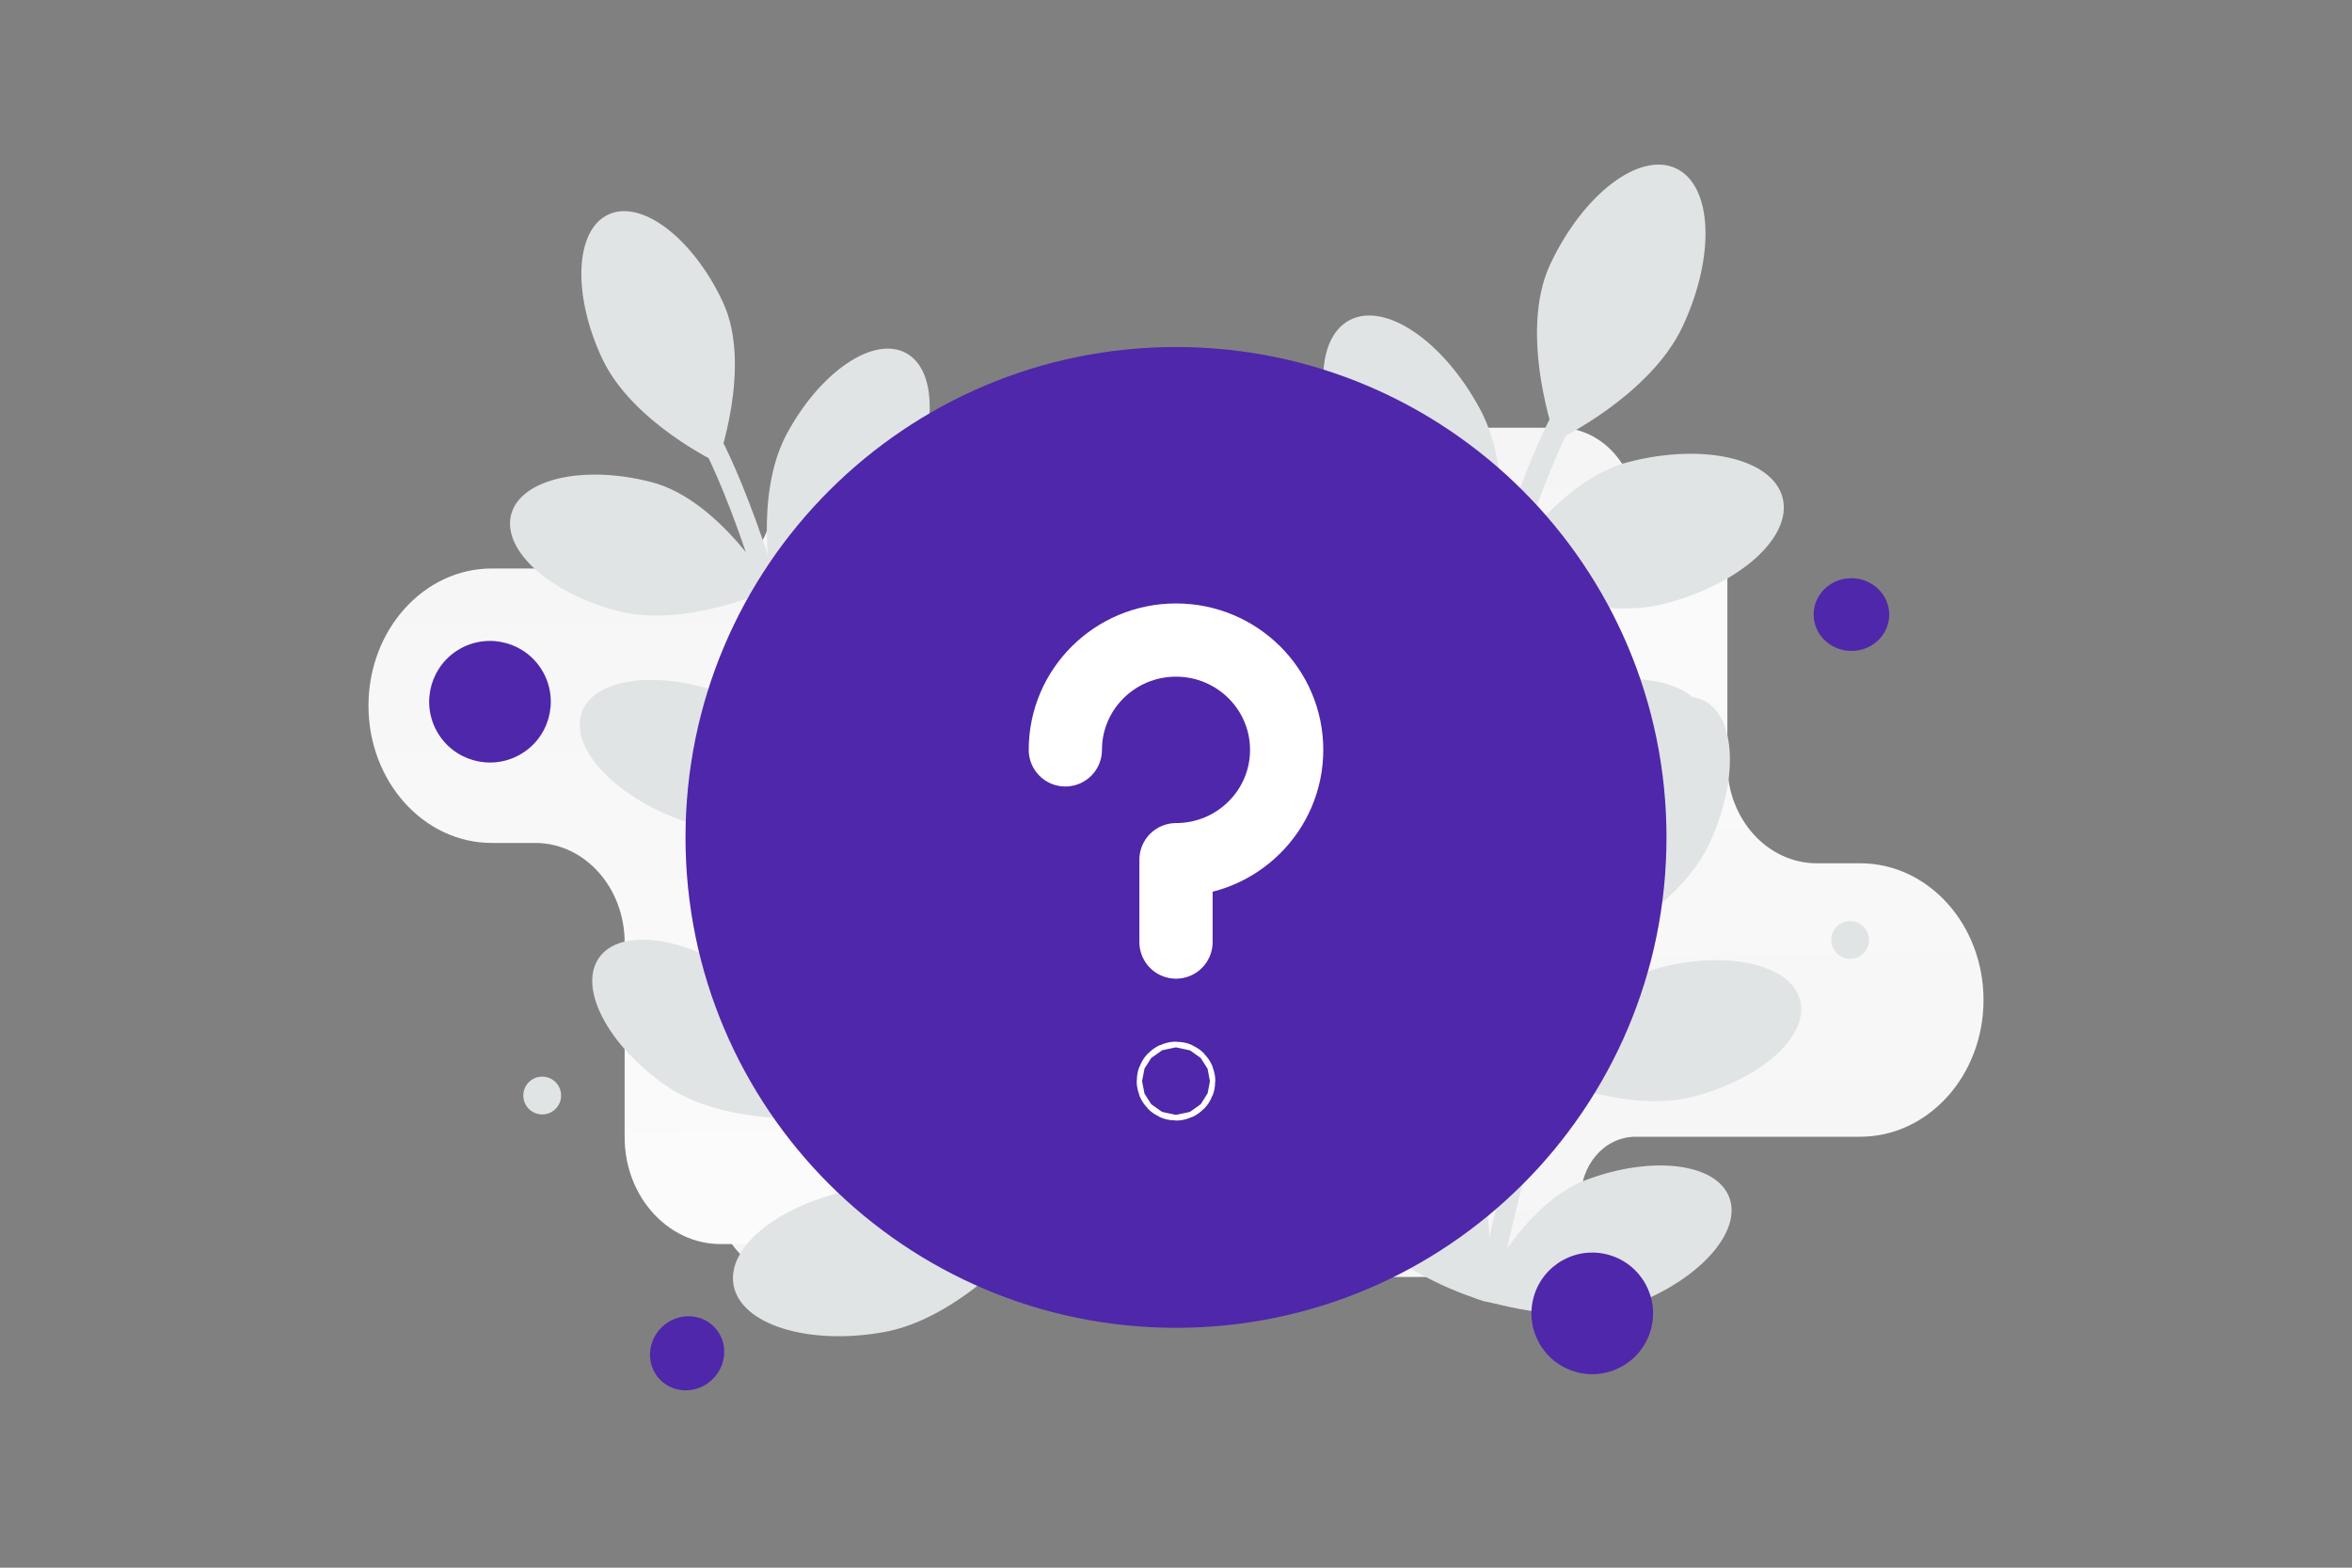 <svg width="900" height="600" viewBox="0 0 900 600" fill="none" xmlns="http://www.w3.org/2000/svg">
<rect x="0" y="0" width="900" height="600" fill="#808080" stroke="none"/>
<g clip-path="url(#clip0_1235_17987)">
<path fill-rule="evenodd" clip-rule="evenodd" d="M579.48 488.732H303.403C287.029 488.732 273.756 474.014 273.756 455.859C273.756 437.704 287.029 422.986 303.403 422.986H407.491C419.176 422.986 428.651 412.485 428.656 399.529L428.657 398.42C428.662 386.054 419.623 376.024 408.47 376.024H407.564C378.153 376.024 354.434 349.457 354.828 316.852C354.881 312.458 354.882 308.067 354.831 303.671C354.453 271.08 378.165 244.531 407.47 244.531H535.605C548.711 244.531 559.336 232.751 559.336 218.22C559.336 195.698 575.799 177.443 596.109 177.443H624.21C644.519 177.443 660.983 195.698 660.983 218.22V292.462C660.983 313.418 676.304 330.404 695.202 330.404H711.807C737.871 330.404 759 353.833 759 382.733C759 411.633 737.871 435.062 711.807 435.062H625.911C613.935 435.062 604.589 445.917 604.928 459.191L604.945 459.908C605.296 475.729 593.753 488.732 579.48 488.732Z" fill="url(#paint0_linear_1235_17987)"/>
<path fill-rule="evenodd" clip-rule="evenodd" d="M320.52 163.711H596.597C612.971 163.711 626.244 178.483 626.244 196.705C626.244 214.927 612.971 229.699 596.597 229.699H492.509C480.824 229.699 471.349 240.238 471.344 253.242L471.342 254.356C471.338 266.767 480.377 276.833 491.53 276.833H492.435C521.847 276.833 545.565 303.498 545.172 336.223C545.119 340.633 545.118 345.043 545.169 349.453C545.547 382.164 521.835 408.81 492.53 408.81H364.395C351.289 408.81 340.664 420.634 340.664 435.218C340.664 457.823 324.201 476.144 303.891 476.144H275.79C255.481 476.144 239.017 457.823 239.017 435.218V360.703C239.017 339.67 223.696 322.621 204.798 322.621H188.193C162.129 322.621 141 299.106 141 270.1C141 241.094 162.129 217.579 188.193 217.579H274.089C286.065 217.579 295.411 206.684 295.072 193.361L295.055 192.641C294.704 176.762 306.247 163.711 320.52 163.711Z" fill="url(#paint1_linear_1235_17987)"/>
<path d="M654.001 323.066C642.545 347.516 609.846 362.957 609.846 362.957C609.846 362.957 596.37 325.865 607.826 301.415C619.3 276.965 638.912 261.987 651.665 267.975C664.418 273.944 665.457 298.616 654.001 323.066ZM583.375 351.946C596.147 375.729 589.01 411.171 589.01 411.171C589.01 411.171 551.213 399.864 538.442 376.063C525.67 352.262 525.373 327.589 537.793 320.934C550.194 314.28 570.603 328.164 583.375 351.946ZM569.472 489.21C569.083 493.882 568.564 497.089 568.434 497.904C568.416 497.997 568.416 498.072 568.397 498.109V498.128C568.397 498.128 568.379 498.128 568.379 498.109L568.249 498.09C567.841 497.96 566.618 497.589 564.782 496.977C554.976 493.66 527.913 483.076 517.18 463.964C503.963 440.423 503.222 415.732 515.493 408.854C527.764 401.958 548.433 415.453 561.65 438.994C567.563 449.542 569.546 462.481 569.899 473.585C570.103 479.554 569.843 484.984 569.472 489.21ZM647.902 419.735C621.765 426.5 589.011 411.189 589.011 411.189C589.011 411.189 608.975 377.138 635.112 370.372C661.249 363.606 685.291 369.166 688.831 382.791C692.372 396.434 674.039 412.969 647.902 419.735Z" fill="#E1E4E5"/>
<path d="M624.861 499.331C599.576 508.785 565.413 496.959 565.413 496.959C565.413 496.959 581.725 461.016 607.01 451.562C632.294 442.108 656.799 445.13 661.73 458.328C666.661 471.526 650.163 489.878 624.861 499.331Z" fill="#E1E4E5"/>
<path d="M617.166 353.615C616.944 353.948 597.387 386.74 576.663 477.904C575.143 484.577 573.623 491.584 572.103 498.888L571.658 498.795L568.396 498.109V498.091H568.377L568.248 498.072C567.84 497.942 566.616 497.572 564.781 496.96C566.402 489.143 568.107 481.345 569.897 473.566C590.659 383.014 609.863 351.057 610.715 349.629L617.166 353.615ZM230.417 137.216C241.873 161.666 274.572 177.107 274.572 177.107C274.572 177.107 288.048 140.015 276.592 115.565C265.118 91.115 245.506 76.138 232.753 82.125C220 88.094 218.962 112.766 230.417 137.216ZM254.728 415.466C276.874 430.913 312.913 427.936 312.913 427.936C312.913 427.936 306.037 389.075 283.892 373.629C261.73 358.191 237.257 355.026 229.206 366.588C221.145 378.134 232.583 400.02 254.728 415.466ZM338.193 509.843C367.246 504.665 392.797 474.512 392.797 474.512C392.797 474.512 357.451 449.793 328.398 454.97C299.34 460.167 277.98 476.635 280.693 491.793C283.387 506.945 309.141 515.02 338.193 509.843ZM301.045 166.096C288.273 189.879 295.409 225.321 295.409 225.321C295.409 225.321 333.206 214.013 345.977 190.212C358.749 166.411 359.046 141.739 346.626 135.084C334.225 128.43 313.816 142.314 301.045 166.096ZM314.946 303.36C315.335 308.031 315.854 311.238 315.984 312.054C316.003 312.147 316.003 312.221 316.021 312.258V312.276C316.021 312.276 316.04 312.276 316.04 312.258L316.17 312.239C316.577 312.11 317.801 311.739 319.636 311.127C329.442 307.809 356.505 297.225 367.238 278.113C380.455 254.572 381.196 229.881 368.925 223.004C356.654 216.108 335.985 229.603 322.769 253.144C316.855 263.692 314.872 276.63 314.52 287.734C314.316 293.703 314.575 299.134 314.946 303.36ZM236.518 233.885C262.655 240.651 295.409 225.339 295.409 225.339C295.409 225.339 275.445 191.287 249.308 184.522C223.172 177.756 199.13 183.317 195.589 196.941C192.049 210.584 210.381 227.119 236.518 233.885Z" fill="#E1E4E5"/>
<path d="M259.56 313.481C284.844 322.935 319.007 311.109 319.007 311.109C319.007 311.109 302.695 275.166 277.411 265.712C252.127 256.259 227.621 259.28 222.69 272.478C217.76 285.676 234.257 304.028 259.56 313.481Z" fill="#E1E4E5"/>
<path d="M267.253 167.763C267.475 168.097 287.032 200.888 307.756 292.052C309.276 298.725 310.796 305.732 312.316 313.035L312.761 312.943L316.023 312.257V312.238H316.042L316.171 312.22C316.579 312.09 317.803 311.719 319.638 311.108C318.017 303.292 316.312 295.493 314.522 287.714C293.76 197.163 274.556 165.205 273.704 163.778L267.253 167.763ZM643.881 124.912C631.308 151.748 595.419 168.695 595.419 168.695C595.419 168.695 580.628 127.984 593.202 101.149C605.795 74.314 627.32 57.875 641.318 64.447C655.315 70.997 656.455 98.077 643.881 124.912ZM566.365 156.61C580.383 182.713 572.55 221.613 572.55 221.613C572.55 221.613 531.066 209.202 517.048 183.079C503.031 156.956 502.705 129.877 516.336 122.573C529.947 115.269 552.347 130.507 566.365 156.61ZM551.107 307.266C550.68 312.393 550.11 315.913 549.968 316.808C549.947 316.909 549.947 316.991 549.927 317.032V317.052C549.927 317.052 549.907 317.052 549.907 317.032L549.764 317.011C549.317 316.869 547.974 316.462 545.96 315.791C535.197 312.149 505.493 300.532 493.713 279.556C479.207 253.717 478.394 226.618 491.862 219.07C505.33 211.501 528.015 226.313 542.521 252.151C549.012 263.727 551.188 277.928 551.575 290.115C551.763 295.836 551.606 301.563 551.107 307.266ZM637.185 231.012C608.499 238.438 572.549 221.633 572.549 221.633C572.549 221.633 594.461 184.259 623.147 176.833C651.834 169.407 678.222 175.511 682.107 190.464C685.993 205.438 665.872 223.586 637.185 231.012Z" fill="#E1E4E5"/>
<path d="M611.896 318.374C584.146 328.75 546.649 315.77 546.649 315.77C546.649 315.77 564.553 276.321 592.304 265.945C620.055 255.569 646.951 258.885 652.363 273.371C657.775 287.857 639.667 307.998 611.896 318.374Z" fill="#E1E4E5"/>
<path d="M603.453 158.44C603.209 158.806 581.745 194.797 558.999 294.854C557.259 302.516 555.591 310.193 553.994 317.885L553.506 317.783L549.925 317.031V317.01H549.905L549.763 316.99C549.315 316.847 547.972 316.441 545.958 315.769C547.737 307.191 549.608 298.632 551.573 290.094C574.36 190.708 595.437 155.633 596.373 154.066L603.453 158.44Z" fill="#E1E4E5"/>
<path d="M450 508.189C553.658 508.189 637.689 424.157 637.689 320.5C637.689 216.842 553.658 132.811 450 132.811C346.342 132.811 262.311 216.842 262.311 320.5C262.311 424.157 346.342 508.189 450 508.189Z" fill="#4F27AA"/>
<path d="M450 360.555V329.031C473.386 329.031 492.344 310.213 492.344 286.999C492.344 263.785 473.386 244.967 450 244.967C426.614 244.967 407.655 263.785 407.655 286.999M450 412.685C449.431 412.685 448.97 413.172 448.97 413.772C448.97 414.373 449.431 414.859 450 414.859C450.569 414.859 451.03 414.373 451.03 413.772C451.03 413.172 450.569 412.685 450 412.685Z" stroke="white" stroke-width="28.027" stroke-linecap="round" stroke-linejoin="round"/>
<path d="M253.285 507.916C259.044 502.378 268.029 502.378 273.355 507.916C278.68 513.454 278.328 522.432 272.569 527.97C266.81 533.509 257.824 533.509 252.499 527.971C247.174 522.433 247.525 513.454 253.285 507.916Z" fill="#4F27AA"/>
<path d="M708.184 249.127C700.195 248.971 693.841 242.617 693.992 234.936C694.142 227.255 700.74 221.154 708.728 221.311C716.717 221.467 723.071 227.821 722.92 235.502C722.77 243.183 716.172 249.284 708.184 249.127Z" fill="#4F27AA"/>
<path d="M202.465 414.074C199.585 416.843 199.496 421.423 202.265 424.302C205.034 427.182 209.613 427.272 212.493 424.502C215.373 421.733 215.463 417.154 212.693 414.274C209.924 411.394 205.345 411.305 202.465 414.074Z" fill="#E1E4E5"/>
<path d="M707.831 366.968C711.826 367.046 715.127 363.871 715.205 359.877C715.284 355.883 712.109 352.581 708.114 352.503C704.12 352.425 700.818 355.599 700.74 359.594C700.662 363.588 703.837 366.89 707.831 366.968Z" fill="#E1E4E5"/>
<path d="M176.253 248.195C187.506 241.988 201.66 246.079 207.867 257.332C214.073 268.585 209.982 282.739 198.729 288.946C187.476 295.152 173.323 291.061 167.116 279.808C160.909 268.555 165 254.402 176.253 248.195Z" fill="#4F27AA"/>
<path d="M602.821 525.024C590.475 521.456 583.359 508.555 586.928 496.209C590.496 483.864 603.397 476.748 615.743 480.316C628.088 483.885 635.204 496.786 631.636 509.131C628.067 521.477 615.166 528.593 602.821 525.024Z" fill="#4F27AA"/>
</g>
<defs>
<linearGradient id="paint0_linear_1235_17987" x1="506.032" y1="2.917" x2="512.189" y2="827.427" gradientUnits="userSpaceOnUse">
<stop stop-color="white"/>
<stop offset="1" stop-color="#EEEEEE"/>
</linearGradient>
<linearGradient id="paint1_linear_1235_17987" x1="393.969" y1="651.312" x2="387.765" y2="-176.229" gradientUnits="userSpaceOnUse">
<stop stop-color="white"/>
<stop offset="1" stop-color="#EEEEEE"/>
</linearGradient>
<clipPath id="clip0_1235_17987">
<rect width="900" height="600" fill="white"/>
</clipPath>
</defs>
</svg>
